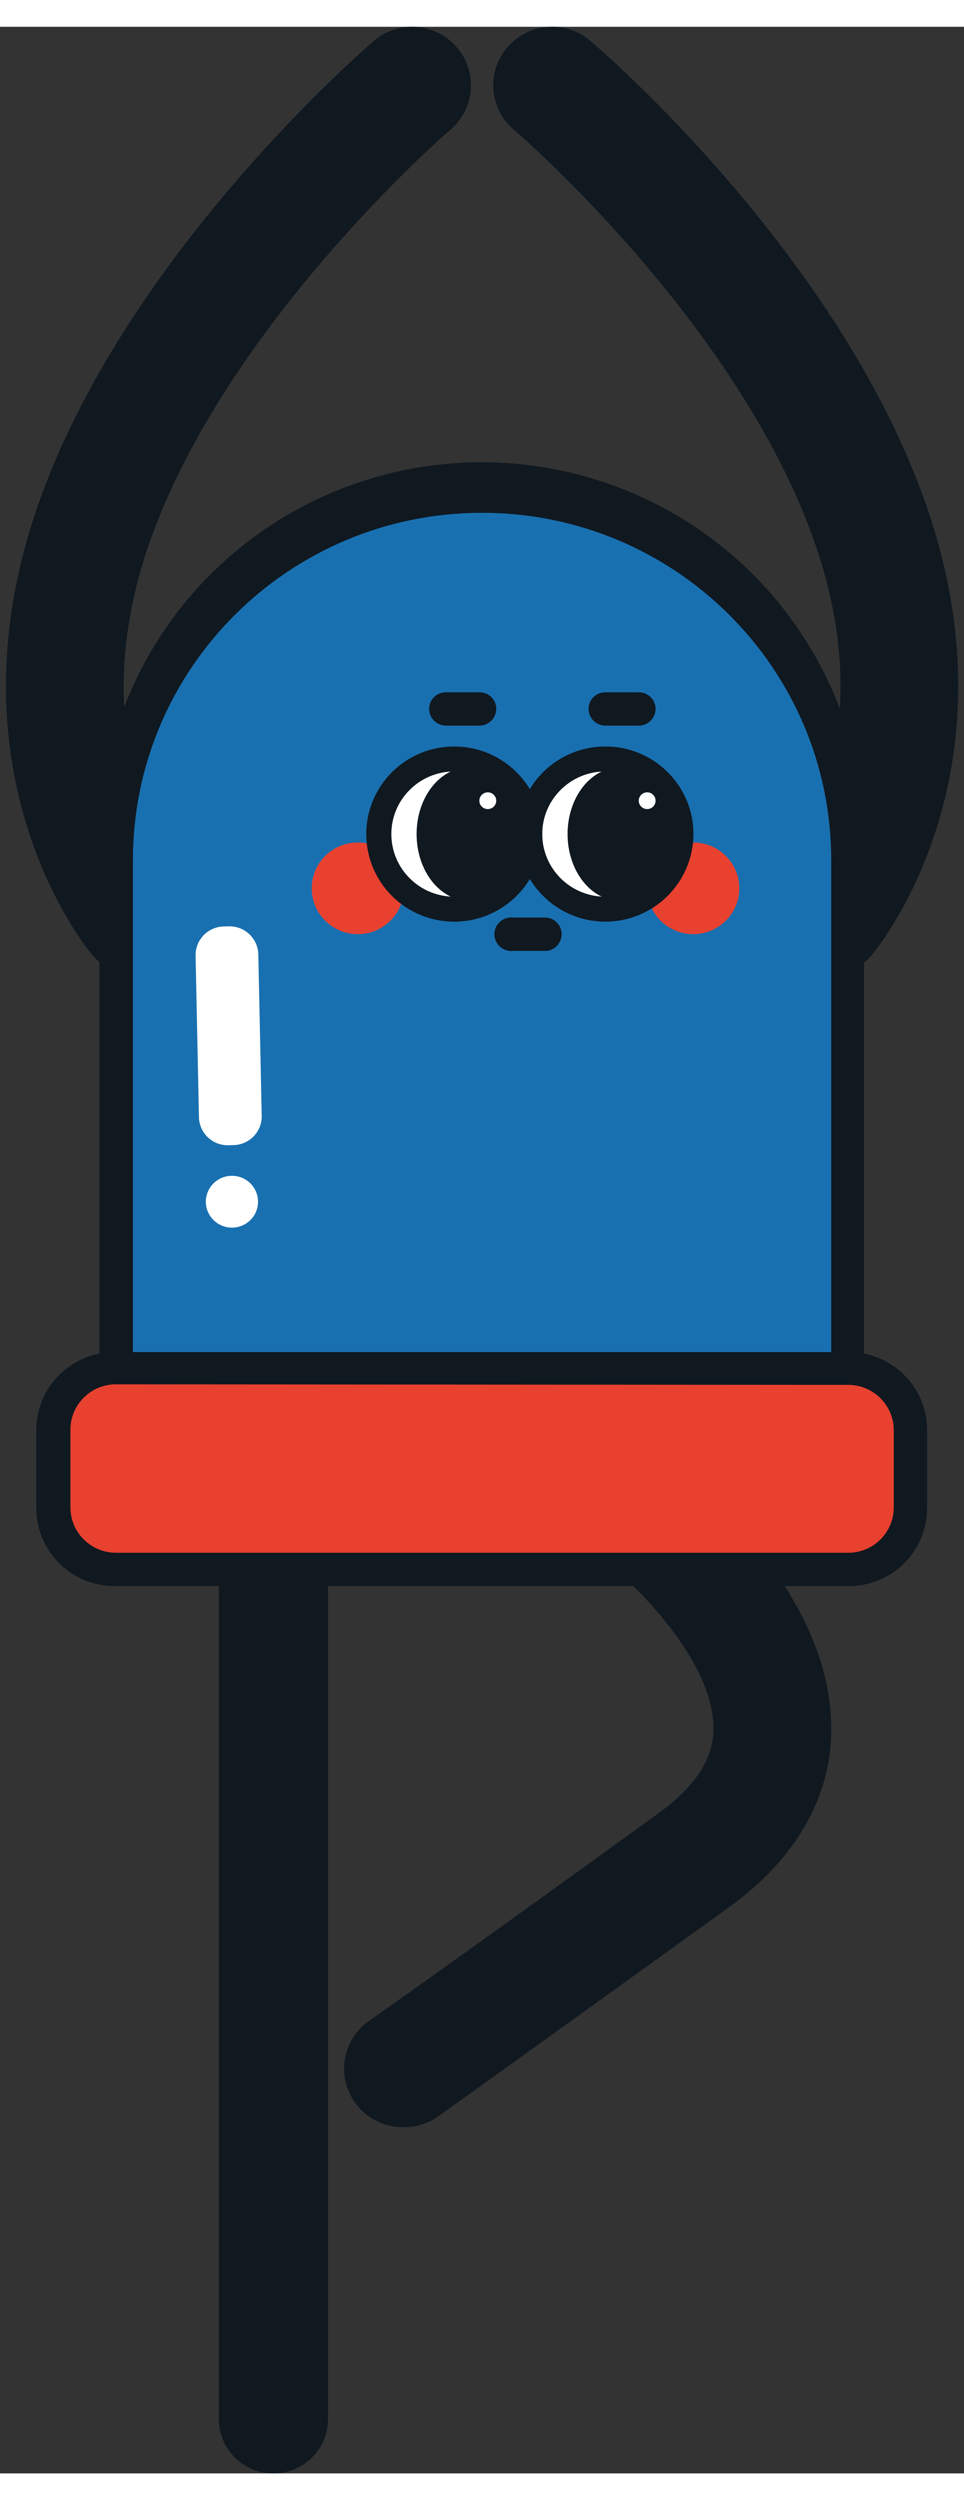 <?xml version="1.0" encoding="UTF-8"?>
<svg xmlns="http://www.w3.org/2000/svg" xmlns:xlink="http://www.w3.org/1999/xlink" width="54px" height="140px" viewBox="0 0 54 137" version="1.1">
<rect x="0" y="0" width="54" height="137" fill="#333333" stroke="none"/>
<g id="surface1">
<path style=" stroke:none;fill-rule:nonzero;fill:rgb(6.275%,9.412%,12.549%);fill-opacity:1;" d="M 46.312 53.156 C 45.035 53.152 43.875 52.422 43.336 51.273 C 42.793 50.125 42.965 48.77 43.773 47.793 C 44.039 47.465 49.605 40.398 45.695 29.051 C 41.434 16.621 28.906 5.863 28.785 5.766 C 27.402 4.59 27.238 2.523 28.422 1.148 C 29.605 -0.227 31.684 -0.391 33.066 0.785 C 33.637 1.266 47.082 12.801 51.934 26.934 C 57.094 41.93 49.176 51.57 48.836 51.977 C 48.211 52.723 47.289 53.152 46.312 53.156 Z M 46.312 53.156 "/>
<path style=" stroke:none;fill-rule:nonzero;fill:rgb(6.275%,9.412%,12.549%);fill-opacity:1;" d="M 7.699 53.156 C 6.723 53.152 5.797 52.723 5.172 51.977 C 4.832 51.57 -3.086 41.93 2.078 26.934 C 6.93 12.832 20.418 1.266 20.945 0.785 C 22.328 -0.391 24.406 -0.227 25.59 1.148 C 26.773 2.523 26.609 4.59 25.227 5.766 C 25.105 5.863 12.574 16.688 8.316 29.051 C 4.34 40.648 10.16 47.707 10.227 47.77 C 10.785 48.438 11.059 49.301 10.98 50.168 C 10.902 51.035 10.48 51.832 9.809 52.391 C 9.219 52.883 8.473 53.152 7.699 53.156 Z M 7.699 53.156 "/>
<path style=" stroke:none;fill-rule:nonzero;fill:rgb(6.275%,9.412%,12.549%);fill-opacity:1;" d="M 22.613 117.613 C 21.164 117.633 19.871 116.707 19.434 115.332 C 18.992 113.957 19.508 112.457 20.703 111.641 C 20.703 111.641 25.391 108.363 36.891 100.031 C 39.922 97.848 39.953 95.957 39.965 95.336 C 40.02 91.469 35.375 87.023 33.75 85.766 C 32.762 85.07 32.238 83.895 32.383 82.699 C 32.531 81.504 33.324 80.484 34.449 80.043 C 35.574 79.605 36.855 79.812 37.777 80.59 C 38.691 81.289 46.672 87.645 46.562 95.434 C 46.562 98.074 45.465 101.984 40.777 105.34 C 29.246 113.648 24.555 117.004 24.555 117.004 C 23.988 117.406 23.309 117.621 22.613 117.613 Z M 22.613 117.613 "/>
<path style=" stroke:none;fill-rule:nonzero;fill:rgb(6.275%,9.412%,12.549%);fill-opacity:1;" d="M 15.32 137 C 17.008 137 18.375 135.641 18.375 133.965 L 18.375 86.617 C 18.277 85.008 16.938 83.754 15.316 83.754 C 13.695 83.754 12.355 85.008 12.258 86.617 L 12.258 133.965 C 12.258 134.77 12.582 135.543 13.156 136.113 C 13.73 136.684 14.508 137.004 15.32 137 Z M 15.32 137 "/>
<path style=" stroke:none;fill-rule:nonzero;fill:rgb(9.804%,43.922%,69.02%);fill-opacity:1;" d="M 42.379 84.105 L 11.633 84.105 C 8.781 84.105 6.469 81.809 6.469 78.973 L 6.469 44.953 C 6.473 39.992 8.457 35.238 11.988 31.734 C 15.52 28.23 20.305 26.27 25.293 26.277 L 28.719 26.277 C 39.09 26.277 47.504 34.637 47.508 44.953 L 47.508 78.973 C 47.508 81.809 45.199 84.105 42.348 84.105 Z M 42.379 84.105 "/>
<path style=" stroke:none;fill-rule:nonzero;fill:rgb(6.275%,9.412%,12.549%);fill-opacity:1;" d="M 5.57 78.504 L 5.57 46.668 C 5.211 38.828 9.215 31.43 15.988 27.402 C 22.758 23.379 31.207 23.379 37.98 27.402 C 44.754 31.43 48.754 38.828 48.398 46.668 L 48.398 78.504 C 48.398 82.125 45.449 85.059 41.809 85.059 L 12.148 85.059 C 8.512 85.051 5.57 82.117 5.57 78.504 Z M 7.445 46.668 L 7.445 78.504 C 7.445 81.086 9.551 83.18 12.148 83.18 L 41.863 83.18 C 44.461 83.18 46.562 81.086 46.562 78.504 L 46.562 46.668 C 46.562 35.926 37.809 27.215 27.004 27.215 C 16.203 27.215 7.445 35.926 7.445 46.668 Z M 7.445 46.668 "/>
<path style=" stroke:none;fill-rule:nonzero;fill:rgb(90.98%,25.49%,18.824%);fill-opacity:1;" d="M 45.805 86.422 L 8.203 86.422 C 5.316 86.422 2.977 84.094 2.977 81.223 L 2.977 80.273 C 2.977 77.402 5.316 75.074 8.203 75.074 L 45.805 75.074 C 48.691 75.074 51.035 77.402 51.035 80.273 L 51.035 81.223 C 51.035 84.094 48.691 86.422 45.805 86.422 Z M 45.805 86.422 "/>
<path style=" stroke:none;fill-rule:nonzero;fill:rgb(6.275%,9.412%,12.549%);fill-opacity:1;" d="M 2.031 82.949 L 2.031 78.582 C 2.031 76.168 4 74.211 6.426 74.211 L 47.543 74.211 C 49.969 74.211 51.934 76.168 51.934 78.582 L 51.934 82.949 C 51.934 85.363 49.969 87.316 47.543 87.316 L 6.469 87.316 C 5.297 87.328 4.168 86.875 3.336 86.055 C 2.5 85.234 2.031 84.117 2.031 82.949 Z M 6.426 76.016 C 5.047 76.055 3.949 77.176 3.945 78.547 L 3.945 82.918 C 3.949 84.316 5.094 85.449 6.504 85.449 L 47.543 85.449 C 48.926 85.434 50.043 84.324 50.066 82.949 L 50.066 78.582 C 50.062 77.18 48.918 76.047 47.508 76.047 Z M 6.426 76.016 "/>
<path style=" stroke:none;fill-rule:nonzero;fill:rgb(100%,100%,100%);fill-opacity:1;" d="M 13.078 62.621 L 12.793 62.629 C 11.902 62.648 11.164 61.945 11.145 61.059 L 10.957 52.016 C 10.938 51.129 11.645 50.395 12.535 50.379 L 12.82 50.371 C 13.715 50.352 14.449 51.059 14.469 51.941 L 14.66 60.984 C 14.676 61.871 13.969 62.605 13.078 62.621 Z M 13.078 62.621 "/>
<path style=" stroke:none;fill-rule:nonzero;fill:rgb(100%,100%,100%);fill-opacity:1;" d="M 14.453 65.793 C 14.453 66.594 13.801 67.242 12.992 67.242 C 12.188 67.242 11.531 66.594 11.531 65.793 C 11.531 64.988 12.188 64.34 12.992 64.34 C 13.801 64.34 14.453 64.988 14.453 65.793 Z M 14.453 65.793 "/>
<path style=" stroke:none;fill-rule:nonzero;fill:rgb(90.98%,25.49%,18.824%);fill-opacity:1;" d="M 41.414 48.242 C 41.414 49.656 40.258 50.809 38.832 50.809 C 37.406 50.809 36.254 49.656 36.254 48.242 C 36.254 46.824 37.406 45.676 38.832 45.676 C 40.258 45.676 41.414 46.824 41.414 48.242 Z M 41.414 48.242 "/>
<path style=" stroke:none;fill-rule:nonzero;fill:rgb(90.98%,25.49%,18.824%);fill-opacity:1;" d="M 22.625 48.242 C 22.625 49.656 21.469 50.809 20.043 50.809 C 18.617 50.809 17.461 49.656 17.461 48.242 C 17.461 46.824 18.617 45.676 20.043 45.676 C 21.469 45.676 22.625 46.824 22.625 48.242 Z M 22.625 48.242 "/>
<path style=" stroke:none;fill-rule:nonzero;fill:rgb(6.275%,9.412%,12.549%);fill-opacity:1;" d="M 28.742 51.746 L 30.617 51.746 C 31.098 51.695 31.461 51.293 31.461 50.812 C 31.461 50.332 31.098 49.93 30.617 49.879 L 28.742 49.879 C 28.383 49.84 28.031 50.008 27.84 50.312 C 27.645 50.617 27.645 51.008 27.84 51.312 C 28.031 51.617 28.383 51.785 28.742 51.746 Z M 28.742 51.746 "/>
<path style=" stroke:none;fill-rule:nonzero;fill:rgb(6.275%,9.412%,12.549%);fill-opacity:1;" d="M 24.973 39.133 L 26.863 39.133 C 27.379 39.125 27.797 38.707 27.797 38.191 C 27.797 37.68 27.379 37.266 26.863 37.266 L 24.973 37.266 C 24.457 37.266 24.039 37.68 24.039 38.191 C 24.039 38.707 24.457 39.125 24.973 39.133 Z M 24.973 39.133 "/>
<path style=" stroke:none;fill-rule:nonzero;fill:rgb(6.275%,9.412%,12.549%);fill-opacity:1;" d="M 33.902 39.133 L 35.789 39.133 C 36.309 39.125 36.723 38.707 36.723 38.191 C 36.723 37.68 36.305 37.266 35.789 37.266 L 33.902 37.266 C 33.387 37.266 32.969 37.68 32.969 38.191 C 32.969 38.707 33.383 39.125 33.902 39.133 Z M 33.902 39.133 "/>
<path style=" stroke:none;fill-rule:nonzero;fill:rgb(100%,100%,100%);fill-opacity:1;" d="M 38.129 45.203 C 38.129 47.527 36.238 49.41 33.902 49.41 C 31.566 49.41 29.676 47.527 29.676 45.203 C 29.676 42.883 31.566 41 33.902 41 C 36.238 41 38.129 42.883 38.129 45.203 Z M 38.129 45.203 "/>
<path style=" stroke:none;fill-rule:nonzero;fill:rgb(6.275%,9.412%,12.549%);fill-opacity:1;" d="M 33.902 50.109 C 31.18 50.102 28.977 47.902 28.98 45.195 C 28.984 42.488 31.195 40.297 33.918 40.301 C 36.637 40.301 38.844 42.496 38.844 45.203 C 38.836 47.914 36.629 50.109 33.902 50.109 Z M 33.902 41.699 C 31.957 41.699 30.375 43.27 30.375 45.203 C 30.375 47.141 31.957 48.711 33.902 48.711 C 35.848 48.711 37.426 47.141 37.426 45.203 C 37.402 43.285 35.832 41.742 33.902 41.742 Z M 33.902 41.699 "/>
<path style=" stroke:none;fill-rule:nonzero;fill:rgb(6.275%,9.412%,12.549%);fill-opacity:1;" d="M 37.656 45.203 C 37.656 43.141 36.344 41.469 34.727 41.469 C 33.105 41.469 31.793 43.141 31.793 45.203 C 31.793 47.266 33.105 48.941 34.727 48.941 C 36.344 48.941 37.656 47.266 37.656 45.203 Z M 37.656 45.203 "/>
<path style=" stroke:none;fill-rule:nonzero;fill:rgb(100%,100%,100%);fill-opacity:1;" d="M 29.676 45.203 C 29.676 47.527 27.781 49.41 25.445 49.41 C 23.109 49.41 21.219 47.527 21.219 45.203 C 21.219 42.883 23.109 41 25.445 41 C 27.781 41 29.676 42.883 29.676 45.203 Z M 29.676 45.203 "/>
<path style=" stroke:none;fill-rule:nonzero;fill:rgb(6.275%,9.412%,12.549%);fill-opacity:1;" d="M 25.445 50.109 C 22.723 50.109 20.516 47.914 20.516 45.203 C 20.516 42.496 22.723 40.301 25.445 40.301 C 28.168 40.301 30.375 42.496 30.375 45.203 C 30.375 47.914 28.168 50.109 25.445 50.109 Z M 25.445 41.699 C 23.5 41.699 21.922 43.27 21.922 45.203 C 21.922 47.141 23.5 48.711 25.445 48.711 C 27.395 48.711 28.973 47.141 28.973 45.203 C 28.945 43.285 27.375 41.742 25.445 41.742 Z M 25.445 41.699 "/>
<path style=" stroke:none;fill-rule:nonzero;fill:rgb(6.275%,9.412%,12.549%);fill-opacity:1;" d="M 29.203 45.203 C 29.203 43.141 27.891 41.469 26.27 41.469 C 24.648 41.469 23.336 43.141 23.336 45.203 C 23.336 47.266 24.648 48.941 26.27 48.941 C 27.891 48.941 29.203 47.266 29.203 45.203 Z M 29.203 45.203 "/>
<path style=" stroke:none;fill-rule:nonzero;fill:rgb(100%,100%,100%);fill-opacity:1;" d="M 27.797 43.336 C 27.797 43.598 27.586 43.805 27.324 43.805 C 27.062 43.805 26.852 43.598 26.852 43.336 C 26.852 43.078 27.062 42.867 27.324 42.867 C 27.586 42.867 27.797 43.078 27.797 43.336 Z M 27.797 43.336 "/>
<path style=" stroke:none;fill-rule:nonzero;fill:rgb(100%,100%,100%);fill-opacity:1;" d="M 36.723 43.336 C 36.723 43.598 36.512 43.805 36.254 43.805 C 35.992 43.805 35.781 43.598 35.781 43.336 C 35.781 43.078 35.992 42.867 36.254 42.867 C 36.512 42.867 36.723 43.078 36.723 43.336 Z M 36.723 43.336 "/>
</g>
</svg>
